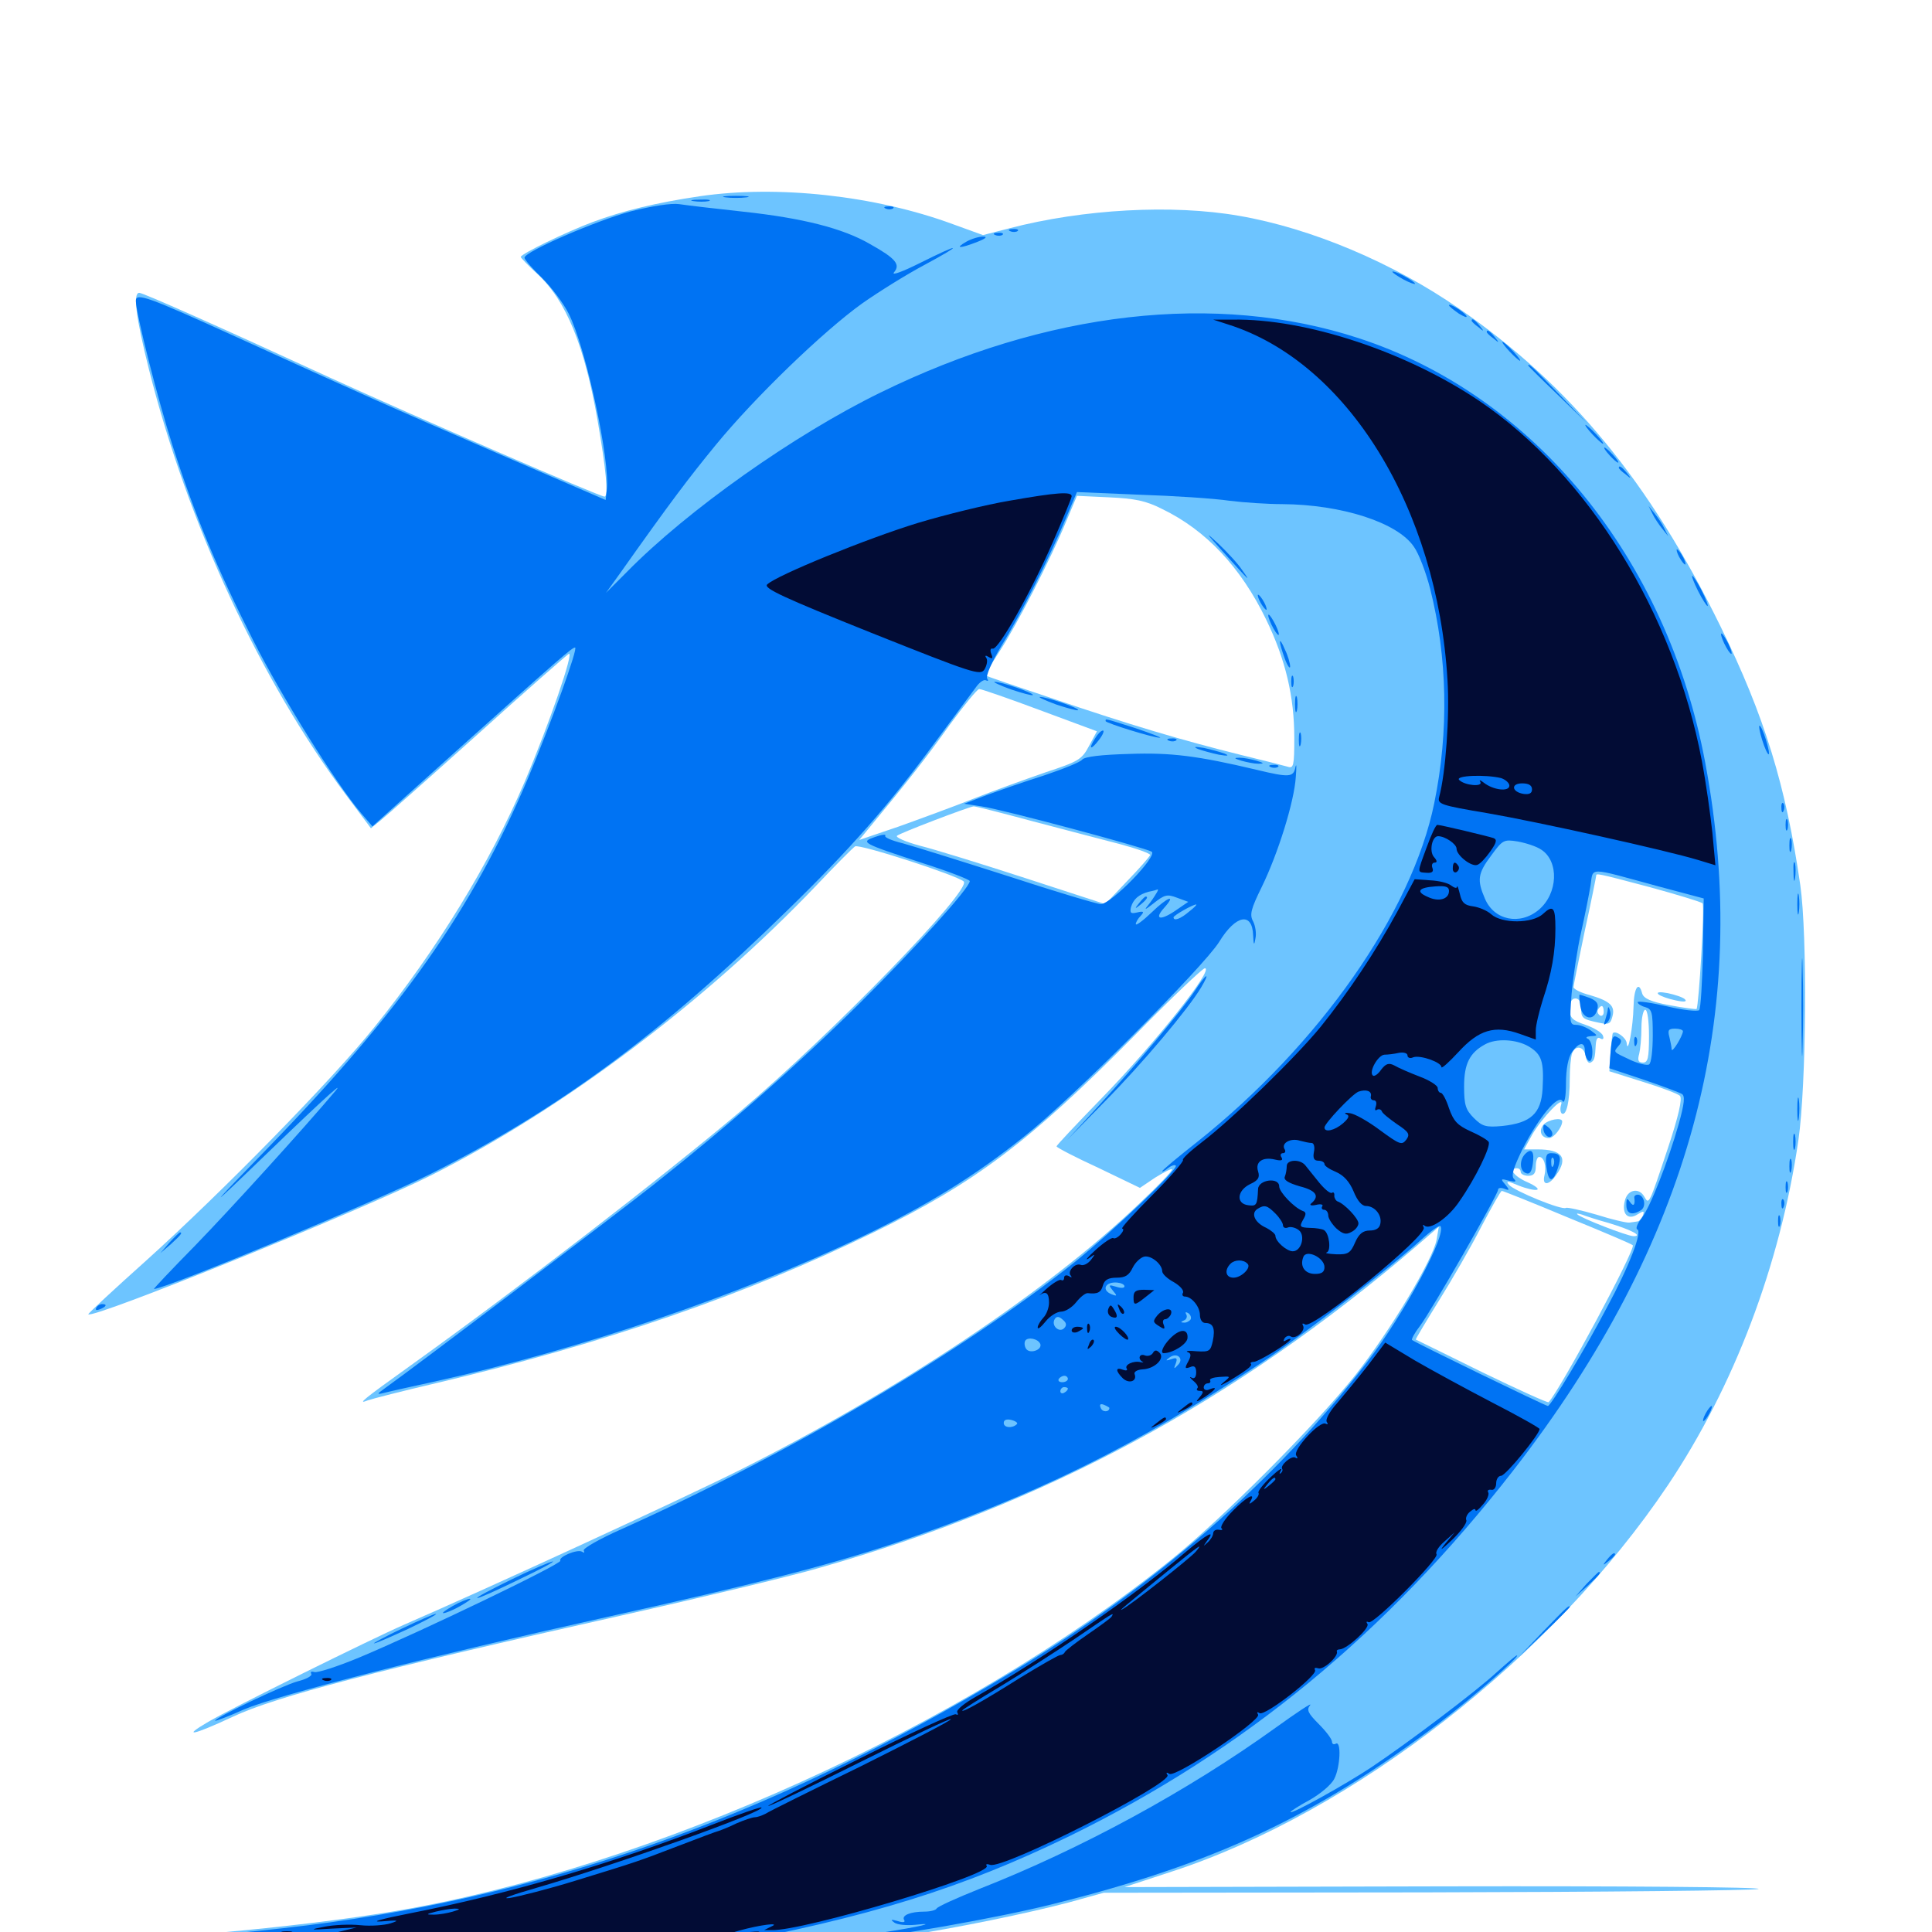 <svg xmlns="http://www.w3.org/2000/svg" viewBox="0 -1000 1000 1000">
	<path fill="#6dc4ff" d="M362.305 -898.438C339.648 -895.117 322.07 -890.82 306.445 -884.961C292.969 -879.883 269.531 -868.555 269.531 -866.992C269.531 -866.602 273.438 -862.5 278.125 -858.203C292.969 -844.531 302.539 -821.289 309.375 -782.031C313.672 -757.227 315.039 -742.969 312.891 -742.969C310.352 -742.969 214.453 -784.57 170.898 -804.492C112.305 -831.445 74.023 -848.438 72.07 -848.438C68.75 -848.438 70.312 -835.742 77.148 -808.594C97.266 -728.906 134.766 -647.852 179.297 -588.281L191.992 -571.289L197.266 -575.586C200.195 -577.93 222.656 -597.852 247.266 -619.922C271.875 -642.188 293.164 -660.742 294.336 -661.523C297.461 -663.477 284.18 -625 271.484 -595.117C253.711 -553.516 226.172 -508.398 193.945 -468.555C172.266 -441.406 115.039 -383.008 75.586 -347.461C58.789 -332.422 45.312 -319.922 45.703 -319.727C48.047 -317.188 187.891 -373.828 223.047 -391.602C291.016 -425.781 364.648 -481.055 422.461 -541.602C432.227 -551.953 441.406 -561.133 442.578 -561.914C444.922 -563.281 495.508 -546.875 498.828 -543.75C503.125 -539.453 431.055 -465.234 382.812 -424.414C342.969 -390.82 269.141 -333.789 211.914 -292.773C187.891 -275.586 184.57 -272.852 190.43 -275.195C192.578 -275.977 208.594 -280.078 226.172 -284.18C313.086 -304.688 385.742 -329.688 452.148 -362.109C504.883 -387.891 532.812 -408.984 587.695 -464.453C606.25 -483.398 622.461 -498.828 623.633 -498.828C628.711 -498.828 598.047 -460.156 569.922 -431.25C557.227 -418.164 546.875 -407.227 546.875 -406.641C546.875 -406.055 556.641 -400.977 568.555 -395.508L590.039 -385.156L597.852 -390.43C602.344 -393.164 606.25 -395.312 606.641 -394.727C607.227 -394.336 599.609 -386.328 589.844 -377.148C542.188 -331.641 464.648 -280.078 382.422 -238.867C352.344 -223.828 253.125 -178.125 208.984 -158.984C191.992 -151.562 120.117 -116.016 107.812 -108.789C93.75 -100.586 99.805 -101.758 120.312 -111.328C142.578 -121.875 195.312 -135.547 321.875 -163.867C362.891 -173.047 408.594 -183.984 423.438 -188.281C541.211 -221.68 638.672 -274.219 733.203 -355.078L744.727 -365.039L743.555 -358.203C741.406 -347.461 719.531 -311.133 701.562 -288.281C681.055 -262.5 632.617 -213.867 606.055 -192.578C498.633 -106.25 336.719 -33.008 204.102 -10.742C152.734 -2.148 73.438 4.883 25.391 5.078C10.547 5.078 2.148 5.859 3.906 6.836C8.008 9.18 207.227 13.281 254.883 12.109C276.367 11.523 318.555 10.547 348.633 9.961C406.445 8.789 434.961 6.836 467.383 2.148C494.531 -1.953 532.422 -9.766 553.711 -15.43L571.289 -20.312L738.281 -20.508C830.078 -20.703 907.422 -21.484 910.156 -22.266C912.891 -23.242 840.039 -23.828 748.633 -23.633L582.031 -23.242L607.031 -31.445C700.586 -62.109 803.516 -142.188 863.281 -231.25C897.461 -282.227 921.484 -345.312 930.859 -409.961C934.961 -438.281 935.547 -515.82 931.836 -541.797C924.414 -593.164 913.281 -629.492 890.625 -675.586C853.906 -750.586 812.695 -800.586 755.273 -840.234C720.898 -864.062 678.711 -881.836 641.406 -888.281C606.836 -894.336 560.742 -891.797 522.461 -881.836L508.789 -878.32L493.164 -883.984C452.93 -898.828 402.344 -904.297 362.305 -898.438ZM601.562 -736.523C624.219 -725.586 642.188 -706.445 655.273 -679.492C665.43 -658.594 669.922 -639.453 669.922 -617.969C669.922 -603.711 669.531 -602.148 666.602 -603.125C664.648 -603.711 653.906 -606.445 642.578 -609.18C611.133 -616.992 584.375 -625 545.898 -638.086C526.562 -644.531 510.547 -650 510.156 -650.391C509.766 -650.586 513.086 -656.25 517.383 -662.891C526.562 -676.953 543.75 -710.547 551.758 -729.883L557.422 -743.359L574.023 -742.578C587.305 -741.992 593.164 -740.82 601.562 -736.523ZM538.281 -632.422L567.773 -621.484L563.672 -613.867C559.961 -606.836 558.203 -605.859 541.016 -600.195C530.859 -596.68 514.062 -590.625 503.711 -586.523C493.359 -582.422 475.781 -575.977 464.844 -572.07L444.727 -565.234L449.414 -570.898C470.117 -595.898 479.883 -608.398 491.406 -624.609C498.828 -634.766 505.859 -643.359 506.836 -643.359C508.008 -643.359 522.07 -638.477 538.281 -632.422ZM534.18 -575C550.391 -570.703 570.703 -565.43 579.688 -563.086C588.477 -560.742 595.508 -558.203 595.312 -557.422C594.922 -556.445 589.648 -550.391 583.398 -543.945L572.07 -532.031L530.664 -545.508C507.812 -552.93 483.203 -560.547 475.977 -562.305C468.75 -564.258 463.477 -566.602 464.258 -567.383C465.625 -568.75 500.977 -582.227 503.906 -582.617C504.492 -582.812 518.164 -579.297 534.18 -575ZM853.906 -540.82C868.164 -536.914 880.469 -533.203 881.25 -532.422C882.422 -531.25 879.297 -479.102 878.125 -477.734C877.734 -477.539 871.484 -478.32 864.258 -479.688C854.492 -481.445 850.781 -483.203 850 -485.742C848.242 -492.578 845.703 -488.867 845.508 -478.906C845.312 -468.75 842.578 -453.711 841.992 -459.961C841.797 -462.891 836.328 -466.797 834.766 -465.234C834.57 -464.844 833.984 -460.352 833.594 -455.078L833.008 -445.508L850.391 -440.039C859.961 -437.109 868.555 -433.789 869.531 -432.812C870.898 -431.445 868.75 -422.07 863.281 -405.664C853.516 -376.367 853.516 -376.367 851.172 -380.469C848.438 -385.547 842.383 -384.375 841.016 -378.516C839.258 -371.68 842.578 -368.164 847.656 -371.484C850.781 -373.438 851.172 -373.242 850.391 -370.898C849.609 -369.336 848.438 -367.773 847.461 -367.773C846.484 -367.578 844.531 -367.383 843.359 -367.188C841.992 -366.992 834.375 -368.75 826.367 -371.289C818.359 -373.633 811.133 -375.195 810.547 -374.805C808.398 -373.438 783.789 -383.594 781.055 -386.719C779.297 -388.867 780.078 -388.867 786.133 -386.328C790.039 -384.766 794.336 -383.789 795.508 -384.18C796.875 -384.57 794.531 -386.328 790.625 -388.086C783.789 -391.016 780.469 -395.312 785.156 -395.312C786.328 -395.312 787.109 -394.531 787.109 -393.359C787.109 -392.383 788.867 -391.406 791.016 -391.406C793.945 -391.406 794.922 -392.773 794.922 -396.289C794.922 -399.023 795.703 -401.172 796.68 -401.172C799.219 -401.172 800.586 -396.289 799.414 -391.602C798.047 -386.133 801.758 -386.328 805.469 -391.797C811.914 -400.781 808.594 -405.078 795.703 -405.078H788.867L793.164 -412.891C798.047 -421.289 809.961 -433.789 808.008 -428.125C807.422 -426.172 807.617 -424.219 808.398 -423.633C810.742 -422.266 812.5 -429.688 812.5 -441.602C812.5 -447.07 813.086 -452.93 813.672 -454.688C815.43 -459.375 819.922 -458.398 820.703 -453.516C821.094 -450.977 822.266 -449.414 823.242 -450C825.195 -450.977 825.586 -451.953 825.977 -459.375C826.172 -462.305 826.953 -463.477 828.32 -462.5C829.688 -461.719 830.273 -462.305 829.688 -463.867C829.297 -465.43 825.195 -467.969 820.703 -469.531C813.672 -471.875 812.5 -473.242 812.5 -477.734C812.5 -481.25 813.477 -483.203 815.43 -483.203C817.188 -483.203 818.359 -481.445 818.359 -478.516C818.359 -473.047 818.945 -472.461 827.344 -470.703C832.617 -469.531 833.594 -469.922 834.57 -473.828C836.133 -479.297 833.398 -481.836 822.852 -484.961C818.164 -486.133 814.453 -488.086 814.453 -489.062C814.453 -490.039 817.188 -503.32 820.312 -518.359C823.633 -533.398 826.172 -546.289 826.172 -546.68C826.172 -548.047 825.977 -548.242 853.906 -540.82ZM830.078 -476.172C830.078 -474.609 829.102 -473.828 828.125 -474.414C826.953 -475.195 826.562 -476.562 827.148 -477.539C828.906 -480.273 830.078 -479.688 830.078 -476.172ZM853.516 -463.672C853.516 -452.344 852.93 -450 850.391 -450C848.047 -450 847.461 -451.172 848.438 -454.492C849.023 -456.836 849.609 -462.891 849.609 -468.164C849.609 -473.242 850.586 -477.344 851.562 -477.344C852.734 -477.344 853.516 -471.484 853.516 -463.672ZM811.328 -369.922C829.492 -362.5 844.727 -356.055 845.117 -355.469C846.875 -353.711 807.812 -281.055 801.562 -274.219C800.977 -273.828 785.547 -280.859 766.992 -289.844C748.438 -299.023 733.203 -306.445 732.812 -306.641C732.617 -306.836 737.891 -315.625 744.531 -326.367C751.367 -337.305 761.328 -354.492 766.602 -364.844C772.07 -375.195 776.758 -383.594 777.344 -383.594C777.93 -383.594 793.164 -377.539 811.328 -369.922ZM832.617 -366.992C844.336 -363.477 850.586 -360.156 845.508 -360.156C842.383 -360.156 818.164 -369.531 816.406 -371.484C815.82 -372.07 816.992 -371.875 818.945 -371.289C820.898 -370.508 826.953 -368.555 832.617 -366.992ZM858.398 -485.352C859.57 -484.375 863.477 -483.008 867.188 -482.227C871.68 -481.25 873.438 -481.445 872.07 -482.812C871.094 -483.789 866.992 -485.156 863.281 -485.938C859.18 -486.719 857.227 -486.523 858.398 -485.352ZM798.828 -417.773C796.289 -414.648 797.656 -410.938 801.758 -410.938C804.297 -410.938 808.594 -416.602 808.594 -419.531C808.594 -421.875 801.172 -420.508 798.828 -417.773ZM788.477 8.398C785.742 10.938 787.109 17.773 790.82 20.117C793.75 22.07 795.117 21.875 797.852 18.75C800.391 15.82 800.586 14.258 798.828 11.133C796.875 7.227 791.016 5.664 788.477 8.398ZM808.594 16.211C808.594 18.555 820.703 18.945 879.297 18.359C930.273 17.969 950 17.188 950.586 15.43C951.172 13.867 933.008 13.281 880.078 13.477C821.289 13.672 808.594 14.062 808.594 16.211ZM953.125 15.82C953.125 17.578 954.883 18.75 958.008 18.75C961.133 18.75 962.891 17.578 962.891 15.82C962.891 14.062 961.133 12.891 958.008 12.891C954.883 12.891 953.125 14.062 953.125 15.82ZM964.844 15.82C964.844 17.383 966.602 18.75 968.75 18.75C970.898 18.75 972.656 17.383 972.656 15.82C972.656 14.258 970.898 12.891 968.75 12.891C966.602 12.891 964.844 14.258 964.844 15.82ZM975.781 15.625C977.148 19.336 983.203 19.922 982.031 16.211C981.445 15.039 979.688 13.672 977.93 13.281C975.586 12.891 975 13.477 975.781 15.625ZM810.547 25.195C810.547 27.148 815.039 27.734 829.102 27.539C853.711 27.539 853.711 23.828 829.102 23.047C814.844 22.656 810.547 23.047 810.547 25.195ZM860.938 24.219C854.492 25.586 857.422 27.93 865.234 27.93C869.531 27.93 873.047 27.344 873.047 26.562C873.047 24.609 865.43 23.242 860.938 24.219ZM889.258 24.219C916.602 22.852 979.297 24.219 979.883 25.977C980.469 27.344 962.305 27.93 928.711 27.734C900.195 27.734 876.953 26.953 876.953 26.172C876.953 25.391 882.422 24.609 889.258 24.219ZM850.586 26.562C851.172 27.539 852.539 28.516 853.711 28.516C854.688 28.516 855.469 27.539 855.469 26.562C855.469 25.391 854.102 24.609 852.344 24.609C850.781 24.609 850 25.391 850.586 26.562Z"/>
	<path fill="#0073f3" d="M375.586 -897.852C372.461 -898.242 375 -898.633 380.859 -898.633C386.719 -898.633 389.258 -898.242 386.328 -897.852C383.203 -897.461 378.516 -897.461 375.586 -897.852ZM358.984 -895.898C356.445 -896.289 358.008 -896.68 362.305 -896.68C366.602 -896.875 368.555 -896.484 366.797 -895.898C364.844 -895.508 361.328 -895.508 358.984 -895.898ZM326.562 -890.625C308.398 -885.742 271.484 -869.727 271.484 -866.602C271.484 -865.625 275.586 -860.938 280.469 -856.25C285.352 -851.367 291.602 -843.164 294.336 -837.695C303.125 -820.508 316.016 -761.133 314.062 -746.289L313.477 -741.211L257.812 -765.234C199.219 -790.625 189.648 -794.922 119.727 -826.758C76.758 -846.289 70.312 -848.633 70.312 -844.336C70.312 -837.891 81.641 -793.359 89.258 -769.531C100.781 -733.398 112.305 -705.664 131.055 -668.555C145.508 -639.844 174.023 -594.141 186.914 -579.102L192.773 -572.266L237.305 -612.305C290.039 -659.57 296.094 -664.844 297.656 -664.844C299.414 -664.844 285.547 -626.562 273.242 -597.07C244.531 -529.297 207.812 -477.148 138.867 -406.055C110.547 -376.953 107.227 -373.242 126.172 -391.406C161.133 -425.195 179.492 -442.383 173.633 -435.352C156.641 -415.234 119.727 -374.609 100.977 -355.273C88.867 -342.969 79.297 -332.812 79.688 -332.812C86.523 -333.203 193.164 -377.539 222.852 -392.383C288.867 -425.586 342.383 -465.039 406.836 -528.125C439.648 -559.961 460.352 -583.594 484.18 -616.016C494.141 -629.492 503.711 -642.383 505.469 -644.727C507.227 -647.07 509.375 -648.438 510.352 -647.852C511.523 -647.266 511.719 -647.656 510.938 -648.828C510.156 -650.195 513.477 -657.617 518.164 -665.43C528.32 -681.836 543.75 -712.5 551.758 -731.836L557.422 -745.312L589.648 -743.945C607.422 -743.359 628.516 -741.992 636.328 -740.82C644.141 -739.844 656.445 -739.062 663.672 -739.062C694.531 -738.867 723.438 -729.492 731.836 -716.992C734.375 -713.477 738.086 -703.711 740.234 -695.312C749.219 -659.766 750 -621.484 742.383 -584.375C730.859 -527.734 682.812 -459.18 619.727 -408.984C609.766 -401.172 601.562 -394.336 601.562 -393.75C601.562 -393.359 602.93 -393.945 604.492 -395.312C606.25 -396.68 608.008 -397.266 608.594 -396.68C610.156 -395.117 575.781 -362.5 556.445 -346.875C498.438 -300.586 408.789 -247.656 321.875 -208.594C310.352 -203.516 301.562 -198.438 302.148 -197.461C302.734 -196.289 302.344 -196.094 301.172 -196.875C298.828 -198.242 288.867 -194.141 290.039 -192.188C291.016 -190.625 218.359 -155.664 185.742 -141.992C174.414 -137.305 164.062 -133.984 162.695 -134.57C161.133 -134.961 160.547 -134.766 161.133 -133.594C161.719 -132.617 158.594 -130.859 153.906 -129.688C146.094 -127.539 111.328 -110.938 111.328 -109.375C111.328 -108.984 118.164 -111.523 126.367 -115.234C143.75 -122.656 222.656 -142.773 313.477 -162.891C390.039 -179.883 427.539 -189.453 462.305 -200.977C534.375 -225.195 587.305 -251.172 653.32 -294.922C674.414 -308.984 719.336 -343.555 735.938 -358.594C740.625 -362.891 744.922 -365.82 745.508 -365.43C749.219 -361.523 726.758 -319.727 707.422 -294.727C660.352 -233.594 596.68 -178.125 522.852 -133.984C396.289 -58.008 278.516 -16.602 146.484 -1.953C113.867 1.758 68.359 5.078 48.828 5.078C40.82 5.078 33.008 5.859 31.445 6.836C24.023 11.523 344.531 11.914 370.117 7.227C450 -7.617 498.047 -22.656 553.516 -49.609C643.75 -93.75 717.773 -154.688 783.398 -239.062C874.805 -356.836 907.031 -475.195 882.617 -605.273C862.891 -711.133 794.141 -795.312 703.125 -825C629.492 -849.023 541.797 -839.062 455.469 -796.68C411.133 -775 355.859 -735.938 324.414 -703.906L313.672 -693.164L320.703 -702.93C347.656 -741.016 356.445 -752.539 370.508 -769.727C391.016 -794.727 426.367 -828.711 446.289 -842.969C454.883 -849.023 469.336 -858.008 478.516 -862.891C499.219 -874.023 497.656 -874.609 476.172 -863.867C467.188 -859.375 461.328 -857.227 462.695 -858.984C466.211 -863.086 463.672 -866.211 450.391 -873.633C436.328 -881.836 415.43 -887.109 384.766 -890.43C370.312 -891.992 355.273 -893.75 351.562 -894.336C347.461 -894.922 337.5 -893.359 326.562 -890.625ZM797.852 -560.156C807.031 -554.102 806.445 -537.5 796.484 -529.102C786.719 -520.898 773.242 -523.633 768.555 -534.961C764.453 -544.531 764.844 -547.852 771.875 -557.227C777.734 -565.234 778.32 -565.625 785.547 -564.453C789.844 -563.672 795.312 -561.914 797.852 -560.156ZM858.398 -541.211L881.836 -534.961L881.445 -506.641C881.055 -491.211 880.273 -477.93 879.492 -477.148C878.516 -476.367 871.094 -477.148 862.891 -479.102C854.492 -481.055 847.656 -482.031 847.656 -481.25C847.656 -480.469 849.414 -479.297 851.562 -478.711C855.078 -477.734 855.469 -475.977 855.469 -464.062C855.469 -456.445 854.688 -449.609 853.516 -449.023C852.539 -448.438 848.242 -449.414 844.336 -451.172C834.766 -455.664 834.961 -455.273 837.695 -458.594C839.453 -460.547 839.453 -461.719 837.891 -462.695C834.766 -464.648 834.375 -463.867 833.594 -454.883L833.008 -447.07L850.586 -441.211C860.352 -437.891 869.141 -434.57 870.508 -433.789C872.266 -432.812 871.875 -428.906 868.945 -418.359C863.477 -399.023 854.102 -375 849.609 -369.336C847.461 -366.602 846.484 -364.062 847.461 -363.672C850.195 -362.695 843.359 -344.727 831.836 -323.438C820.703 -302.148 802.734 -272.266 801.172 -272.266C800 -272.266 732.031 -305.273 730.859 -306.445C730.469 -306.836 732.227 -310.156 734.961 -313.672C741.016 -321.68 775.391 -381.641 775.391 -384.18C775.391 -385.156 776.758 -385.352 778.516 -384.766C781.445 -383.594 781.445 -383.984 779.102 -386.914C776.562 -389.844 776.758 -390.039 781.055 -388.867C784.375 -388.086 785.156 -388.281 783.594 -389.844C782.031 -391.406 783.398 -395.703 788.086 -405.273C796.484 -421.68 806.445 -433.789 808.789 -430.078C809.766 -428.516 810.547 -432.227 810.547 -439.258C810.547 -446.68 811.719 -452.734 813.672 -455.469C817.383 -460.742 820.312 -460.938 820.312 -456.055C820.312 -453.906 821.289 -451.562 822.266 -450.977C823.438 -450.195 824.219 -452.148 824.219 -455.664C824.219 -458.789 823.047 -461.914 821.875 -462.305C820.508 -462.891 821.094 -463.477 823.242 -463.672C827.148 -463.867 827.148 -463.867 823.438 -466.602C821.289 -468.164 817.969 -469.531 815.82 -469.531C812.5 -469.531 812.305 -470.703 813.477 -485.742C814.258 -494.531 816.406 -508.789 818.359 -517.383C820.312 -525.977 822.461 -536.914 823.242 -541.602C824.805 -551.367 821.094 -551.367 858.398 -541.211ZM871.094 -466.211C870.898 -463.672 865.43 -454.688 865.234 -456.836C865.234 -458.008 864.648 -460.742 864.062 -463.281C863.086 -466.797 863.672 -467.578 866.992 -467.578C869.141 -467.578 871.094 -466.992 871.094 -466.211ZM791.211 -458.398C798.047 -454.297 799.219 -450.586 798.438 -436.328C797.656 -423.633 792.383 -418.75 777.539 -417.188C769.141 -416.406 767.188 -416.992 762.891 -421.289C758.594 -425.586 757.812 -428.125 757.812 -437.695C757.812 -449.414 760.742 -455.078 768.555 -459.375C774.414 -462.695 784.766 -462.109 791.211 -458.398ZM582.031 -334.18C582.031 -333.203 580.078 -333.203 577.734 -333.984C573.828 -335.156 573.633 -334.961 575.977 -332.031C578.32 -329.297 578.32 -328.906 575.391 -330.078C569.922 -332.227 572.07 -336.719 578.32 -336.133C580.273 -335.938 582.031 -335.156 582.031 -334.18ZM568.359 -322.852C568.359 -323.828 566.992 -325 565.43 -325.781C563.867 -326.367 562.5 -325.977 562.5 -325.195C562.5 -324.219 563.867 -323.047 565.43 -322.266C566.992 -321.68 568.359 -322.07 568.359 -322.852ZM615.234 -324.219C615.234 -325.781 611.523 -325 610.352 -323.047C609.766 -321.875 610.547 -321.68 612.109 -322.266C613.867 -322.852 615.234 -323.828 615.234 -324.219ZM616.211 -316.992C615.43 -316.016 613.867 -315.234 612.695 -315.43C610.938 -315.43 611.133 -315.82 612.891 -316.602C614.062 -316.992 614.648 -318.555 614.062 -319.531C613.281 -320.898 613.672 -321.094 615.039 -320.312C616.211 -319.531 616.797 -317.969 616.211 -316.992ZM550.781 -312.5C548.242 -309.961 543.945 -313.867 545.898 -317.188C546.875 -318.75 548.047 -318.75 550 -316.992C551.953 -315.43 552.344 -314.062 550.781 -312.5ZM538.477 -304.297C539.453 -301.172 532.812 -299.023 531.055 -301.953C530.273 -303.125 530.078 -305.078 530.664 -306.055C532.031 -308.203 537.5 -307.031 538.477 -304.297ZM609.57 -293.359C607.617 -291.211 607.422 -291.406 608.594 -294.336C609.57 -297.07 608.984 -297.461 606.25 -296.484C603.125 -295.508 603.125 -295.703 605.469 -297.461C609.375 -300.195 613.086 -296.68 609.57 -293.359ZM598.633 -286.328C599.219 -286.914 598.242 -288.086 596.289 -288.672C593.555 -289.844 593.359 -289.648 595.117 -287.695C596.484 -286.328 598.047 -285.742 598.633 -286.328ZM552.734 -286.328C552.734 -285.352 551.367 -284.57 549.805 -284.57C548.242 -284.57 547.461 -285.352 548.047 -286.328C548.633 -287.109 549.805 -287.891 550.977 -287.891C551.953 -287.891 552.734 -287.109 552.734 -286.328ZM552.734 -281.25C552.734 -280.664 551.953 -279.688 550.781 -279.102C549.805 -278.516 548.828 -278.906 548.828 -279.883C548.828 -281.055 549.805 -282.031 550.781 -282.031C551.953 -282.031 552.734 -281.641 552.734 -281.25ZM574.219 -271.289C574.219 -268.945 570.508 -268.945 569.727 -271.289C568.945 -273.047 569.531 -273.633 571.484 -272.852C572.852 -272.266 574.219 -271.484 574.219 -271.289ZM526.367 -262.891C524.023 -260.547 519.531 -260.938 519.531 -263.477C519.531 -265.039 520.898 -265.625 523.438 -265.039C525.781 -264.453 526.953 -263.477 526.367 -262.891ZM817.969 -479.297C818.945 -472.461 825.195 -471.094 826.758 -477.539C827.539 -480.469 826.562 -481.836 823.047 -483.398C820.312 -484.375 817.969 -485.156 817.578 -485.156C817.383 -485.156 817.383 -482.617 817.969 -479.297ZM832.227 -477.93C832.227 -476.758 831.445 -474.023 830.859 -472.07C829.883 -469.336 830.078 -469.141 831.836 -470.703C833.203 -472.07 833.984 -474.609 833.398 -476.562C832.812 -478.711 832.422 -479.297 832.227 -477.93ZM845.898 -460.547C845.898 -458.398 846.484 -457.812 847.07 -459.375C847.656 -460.742 847.461 -462.5 846.875 -463.086C846.289 -463.867 845.703 -462.695 845.898 -460.547ZM798.828 -416.016C798.828 -412.695 801.953 -410.156 803.32 -412.305C803.906 -413.281 803.125 -415.039 801.562 -416.406C799.219 -418.359 798.828 -418.359 798.828 -416.016ZM789.453 -402.734C786.328 -399.609 786.523 -393.945 789.844 -392.773C791.797 -391.992 792.773 -393.555 793.359 -397.461C794.336 -403.906 792.773 -406.055 789.453 -402.734ZM800.391 -396.289C801.367 -387.891 803.711 -387.5 806.25 -395.117C808.398 -401.367 807.617 -403.125 802.734 -403.125C800.391 -403.125 799.805 -401.562 800.391 -396.289ZM804.102 -396.875C803.516 -395.312 802.93 -395.898 802.93 -398.047C802.734 -400.195 803.32 -401.367 803.906 -400.586C804.492 -400 804.688 -398.242 804.102 -396.875ZM845.898 -380.273C846.484 -376.367 845.508 -375.195 843.75 -377.734C842.188 -380.078 841.797 -379.883 841.797 -376.367C841.797 -371.68 844.727 -370.703 849.414 -373.633C852.344 -375.586 850.977 -381.641 847.656 -381.641C846.68 -381.641 845.898 -381.055 845.898 -380.273ZM458.594 -891.992C457.031 -892.578 457.617 -893.164 459.766 -893.164C461.914 -893.359 463.086 -892.773 462.305 -892.188C461.719 -891.602 459.961 -891.406 458.594 -891.992ZM523.047 -880.273C521.484 -880.859 522.07 -881.445 524.219 -881.445C526.367 -881.641 527.539 -881.055 526.758 -880.469C526.172 -879.883 524.414 -879.688 523.047 -880.273ZM515.234 -878.32C513.672 -878.906 514.258 -879.492 516.406 -879.492C518.555 -879.688 519.727 -879.102 518.945 -878.516C518.359 -877.93 516.602 -877.734 515.234 -878.32ZM500 -874.805C493.945 -871.289 496.875 -871.289 505.859 -874.805C510.352 -876.562 511.328 -877.539 508.789 -877.539C506.641 -877.539 502.734 -876.367 500 -874.805ZM720.703 -859.375C720.703 -858.789 723.438 -857.031 726.562 -855.273C729.883 -853.516 732.422 -852.734 732.422 -853.125C732.422 -853.711 729.883 -855.469 726.562 -857.227C723.438 -858.984 720.703 -859.766 720.703 -859.375ZM750 -841.992C750 -841.406 752.344 -839.648 755.078 -837.695C758.008 -835.938 759.57 -835.352 758.984 -836.523C757.617 -838.672 750 -843.359 750 -841.992ZM761.719 -833.984C761.719 -833.594 763.281 -832.031 765.234 -830.664C768.164 -828.125 768.359 -828.32 765.82 -831.445C763.281 -834.57 761.719 -835.547 761.719 -833.984ZM769.531 -828.125C769.531 -827.734 771.094 -826.172 773.047 -824.805C775.977 -822.266 776.172 -822.461 773.633 -825.586C771.094 -828.711 769.531 -829.688 769.531 -828.125ZM781.25 -818.164C783.789 -815.43 786.328 -813.281 786.719 -813.281C787.305 -813.281 785.742 -815.43 783.203 -818.164C780.664 -820.898 778.125 -823.047 777.734 -823.047C777.148 -823.047 778.711 -820.898 781.25 -818.164ZM791.016 -810.742C791.016 -810.547 797.852 -803.711 806.25 -795.703L821.289 -781.055L806.641 -796.289C793.164 -810.156 791.016 -812.305 791.016 -810.742ZM824.219 -775.195C826.758 -772.461 829.297 -770.312 829.688 -770.312C830.273 -770.312 828.711 -772.461 826.172 -775.195C823.633 -777.93 821.094 -780.078 820.703 -780.078C820.117 -780.078 821.68 -777.93 824.219 -775.195ZM833.008 -764.453C834.961 -762.305 836.914 -760.547 837.5 -760.547C838.086 -760.547 836.914 -762.305 834.961 -764.453C833.008 -766.602 831.055 -768.359 830.469 -768.359C829.883 -768.359 831.055 -766.602 833.008 -764.453ZM837.891 -757.812C837.891 -757.422 839.453 -755.859 841.406 -754.492C844.336 -751.953 844.531 -752.148 841.992 -755.273C839.453 -758.398 837.891 -759.375 837.891 -757.812ZM855.273 -734.18C856.25 -732.031 858.594 -728.516 860.352 -726.367L863.477 -722.461L861.523 -726.367C860.547 -728.516 858.203 -732.031 856.445 -734.18L853.32 -738.086ZM632.812 -714.648C646.875 -699.023 647.852 -698.047 642.969 -704.883C640.82 -708.203 635.156 -714.258 630.664 -718.555C623.438 -725.195 623.828 -724.609 632.812 -714.648ZM869.141 -711.719C870.312 -709.57 871.68 -707.812 872.266 -707.812C872.656 -707.812 872.266 -709.57 871.094 -711.719C869.922 -713.867 868.555 -715.625 867.969 -715.625C867.578 -715.625 867.969 -713.867 869.141 -711.719ZM878.906 -694.141C881.055 -689.844 883.398 -686.328 883.789 -686.328C884.375 -686.328 883.008 -689.844 880.859 -694.141C878.711 -698.438 876.367 -701.953 875.977 -701.953C875.391 -701.953 876.758 -698.438 878.906 -694.141ZM652.344 -688.281C653.516 -686.133 654.883 -684.375 655.469 -684.375C655.859 -684.375 655.469 -686.133 654.297 -688.281C653.125 -690.43 651.758 -692.188 651.172 -692.188C650.781 -692.188 651.172 -690.43 652.344 -688.281ZM656.445 -681.445C656.445 -680.469 657.617 -677.344 659.18 -674.609C660.742 -671.875 661.914 -670.703 661.914 -671.68C661.914 -672.852 660.742 -675.781 659.18 -678.516C657.617 -681.25 656.445 -682.617 656.445 -681.445ZM890.82 -671.68C890.82 -670.703 891.992 -667.578 893.555 -664.844C895.117 -662.109 896.289 -660.938 896.289 -661.914C896.289 -663.086 895.117 -666.016 893.555 -668.75C891.992 -671.484 890.82 -672.852 890.82 -671.68ZM662.5 -667.773C662.5 -666.797 663.672 -662.695 665.039 -658.984C666.406 -655.273 667.773 -653.516 667.773 -655.078C667.773 -656.641 666.602 -660.742 665.039 -663.867C663.672 -667.188 662.5 -668.945 662.5 -667.773ZM668.359 -647.266C668.359 -644.531 668.75 -643.555 669.336 -644.922C669.727 -646.094 669.727 -648.438 669.336 -649.805C668.75 -650.977 668.359 -650 668.359 -647.266ZM523.242 -643.164C529.102 -641.211 534.18 -639.844 534.57 -640.234C535.547 -641.211 517.773 -647.266 514.844 -647.07C513.672 -647.07 517.383 -645.312 523.242 -643.164ZM670.312 -635.547C670.312 -631.836 670.703 -630.273 671.289 -632.227C671.68 -633.984 671.68 -637.109 671.289 -639.062C670.703 -640.82 670.312 -639.258 670.312 -635.547ZM546.68 -635.352C552.539 -633.398 557.617 -632.031 558.008 -632.422C558.984 -633.398 541.211 -639.453 538.281 -639.258C537.109 -639.258 540.82 -637.5 546.68 -635.352ZM572.266 -626.758C572.266 -625.781 597.266 -617.969 600.391 -618.164C601.562 -618.164 595.898 -620.312 587.891 -623.047C571.289 -628.32 572.266 -628.125 572.266 -626.758ZM910.547 -623.828C910.547 -622.266 911.719 -617.773 913.086 -614.062C914.453 -610.352 915.625 -608.594 915.625 -610.156C915.625 -611.719 914.453 -616.211 913.086 -619.922C911.719 -623.633 910.547 -625.391 910.547 -623.828ZM566.797 -617.773C563.086 -611.914 564.648 -611.523 568.945 -617.188C570.898 -619.727 571.68 -621.875 570.898 -621.875C569.922 -621.875 568.164 -620.117 566.797 -617.773ZM672.266 -616.992C672.266 -613.867 672.656 -612.695 673.242 -614.648C673.633 -616.406 673.633 -619.141 673.242 -620.508C672.656 -621.68 672.266 -620.312 672.266 -616.992ZM605.078 -616.602C603.516 -617.188 604.102 -617.773 606.25 -617.773C608.398 -617.969 609.57 -617.383 608.789 -616.797C608.203 -616.211 606.445 -616.016 605.078 -616.602ZM620.117 -612.305C622.266 -611.523 627.148 -610.156 630.859 -609.375C635.547 -608.594 636.523 -608.789 633.789 -609.961C631.641 -610.742 626.758 -612.109 623.047 -612.891C618.359 -613.672 617.383 -613.477 620.117 -612.305ZM560.156 -606.836C559.18 -605.469 550.195 -601.953 540.43 -598.633C530.469 -595.508 517.188 -590.82 510.742 -588.477L499.023 -583.984L508.008 -582.617C518.945 -581.055 592.383 -561.328 596.094 -559.18C599.414 -557.031 575.195 -532.031 569.727 -532.031C567.969 -532.031 546.289 -538.477 521.875 -546.484C497.461 -554.297 473.047 -561.914 467.383 -563.477C461.719 -564.844 457.617 -566.602 458.203 -567.383C458.789 -568.359 456.25 -567.969 452.93 -566.797C445.117 -564.062 445.898 -563.672 477.344 -553.32C490.82 -549.023 501.953 -544.727 501.953 -543.945C501.953 -540.43 473.828 -509.375 444.922 -480.664C411.914 -448.047 377.93 -418.164 338.477 -386.914C318.75 -371.289 216.211 -293.555 199.219 -281.445C195.117 -278.516 194.922 -278.125 198.242 -278.906C200.391 -279.492 212.5 -282.227 225.195 -284.961C301.172 -301.758 382.422 -329.492 446.289 -359.961C480.078 -376.172 504.688 -391.406 530.078 -411.719C554.492 -430.859 623.047 -499.609 631.055 -512.5C639.648 -526.562 648.242 -528.125 648.633 -515.82C648.828 -510.742 649.219 -510.352 649.805 -514.258C650.391 -516.797 649.805 -520.703 648.633 -523.047C646.68 -526.562 647.461 -529.492 653.125 -541.016C661.523 -558.203 669.922 -585.156 670.703 -597.852C671.094 -602.93 671.094 -605.273 670.508 -602.93C669.531 -597.656 667.383 -597.461 650.391 -601.562C619.922 -608.789 606.055 -610.547 584.375 -609.766C570.312 -609.375 561.523 -608.398 560.156 -606.836ZM598.438 -537.5C597.656 -536.133 595.703 -533.203 593.945 -531.055C591.992 -528.711 593.164 -529.297 597.07 -532.422C602.734 -536.914 604.102 -537.305 609.18 -535.352L615.039 -533.203L608.203 -528.516C600.391 -523.242 597.266 -524.219 602.539 -530.078C609.18 -537.5 604.297 -535.742 596.094 -527.734C591.602 -523.438 587.891 -520.703 587.891 -521.68C587.891 -522.656 589.062 -524.609 590.43 -525.977C592.383 -528.125 591.992 -528.516 588.672 -527.734C585.352 -526.953 584.766 -527.344 585.352 -530.273C586.523 -534.57 589.453 -537.109 594.727 -538.477C596.875 -538.867 598.828 -539.453 599.219 -539.648C599.609 -539.648 599.219 -538.672 598.438 -537.5ZM615.43 -528.125C611.133 -524.414 607.422 -523.047 607.422 -525.195C607.422 -526.172 617.383 -531.836 619.141 -531.836C619.727 -531.836 617.969 -530.078 615.43 -528.125ZM589.648 -532.617C587.109 -529.492 587.305 -529.297 590.43 -531.836C593.555 -534.375 594.531 -535.938 592.969 -535.938C592.578 -535.938 591.016 -534.375 589.648 -532.617ZM642.578 -606.25C645.312 -605.469 649.219 -604.688 651.367 -604.688C654.492 -604.688 654.297 -605.078 650.391 -606.25C647.656 -607.031 643.75 -607.812 641.602 -607.812C638.477 -607.812 638.672 -607.422 642.578 -606.25ZM657.812 -602.93C656.25 -603.516 656.836 -604.102 658.984 -604.102C661.133 -604.297 662.305 -603.711 661.523 -603.125C660.938 -602.539 659.18 -602.344 657.812 -602.93ZM922.07 -581.641C922.07 -579.492 922.656 -578.906 923.242 -580.469C923.828 -581.836 923.633 -583.594 923.047 -584.18C922.461 -584.961 921.875 -583.789 922.07 -581.641ZM924.219 -573.047C924.219 -570.312 924.609 -569.336 925.195 -570.703C925.586 -571.875 925.586 -574.219 925.195 -575.586C924.609 -576.758 924.219 -575.781 924.219 -573.047ZM926.172 -562.305C926.172 -559.18 926.562 -558.008 927.148 -559.961C927.539 -561.719 927.539 -564.453 927.148 -565.82C926.562 -566.992 926.172 -565.625 926.172 -562.305ZM928.32 -548.633C928.32 -544.336 928.711 -542.773 929.102 -545.312C929.492 -547.656 929.492 -551.172 929.102 -553.125C928.516 -554.883 928.125 -552.93 928.32 -548.633ZM930.273 -532.031C930.273 -527.148 930.664 -525.195 931.055 -527.734C931.445 -530.078 931.445 -533.984 931.055 -536.523C930.664 -538.867 930.273 -536.914 930.273 -532.031ZM932.422 -478.32C932.422 -455.859 932.812 -446.875 933.008 -458.398C933.398 -469.922 933.398 -488.477 933.008 -499.414C932.812 -510.352 932.422 -500.977 932.422 -478.32ZM618.555 -487.305C611.719 -476.953 588.086 -448.828 568.555 -427.539L552.344 -409.961L571.68 -429.688C591.211 -449.414 615.039 -477.734 621.68 -488.867C626.758 -497.461 624.414 -496.289 618.555 -487.305ZM930.273 -425.586C930.273 -420.312 930.664 -418.164 931.055 -421.289C931.445 -424.219 931.445 -428.516 931.055 -431.055C930.664 -433.398 930.273 -431.055 930.273 -425.586ZM928.125 -408.984C928.125 -405.273 928.516 -403.711 929.102 -405.664C929.492 -407.422 929.492 -410.547 929.102 -412.5C928.516 -414.258 928.125 -412.695 928.125 -408.984ZM926.172 -396.289C926.172 -393.164 926.562 -391.992 927.148 -393.945C927.539 -395.703 927.539 -398.438 927.148 -399.805C926.562 -400.977 926.172 -399.609 926.172 -396.289ZM924.219 -385.547C924.219 -382.812 924.609 -381.836 925.195 -383.203C925.586 -384.375 925.586 -386.719 925.195 -388.086C924.609 -389.258 924.219 -388.281 924.219 -385.547ZM922.07 -376.562C922.07 -374.414 922.656 -373.828 923.242 -375.391C923.828 -376.758 923.633 -378.516 923.047 -379.102C922.461 -379.883 921.875 -378.711 922.07 -376.562ZM920.312 -367.969C920.312 -365.234 920.703 -364.258 921.289 -365.625C921.68 -366.797 921.68 -369.141 921.289 -370.508C920.703 -371.68 920.312 -370.703 920.312 -367.969ZM87.695 -356.836L83.008 -351.367L88.477 -356.055C93.359 -360.547 94.727 -362.109 93.164 -362.109C92.773 -362.109 90.43 -359.766 87.695 -356.836ZM49.805 -323.047C49.219 -321.875 50 -321.68 51.562 -322.266C55.078 -323.633 55.664 -325 52.93 -325C51.758 -325 50.391 -324.219 49.805 -323.047ZM882.812 -268.359C881.641 -266.211 881.25 -264.453 881.641 -264.453C882.227 -264.453 883.594 -266.211 884.766 -268.359C885.938 -270.508 886.328 -272.266 885.938 -272.266C885.352 -272.266 883.984 -270.508 882.812 -268.359ZM831.836 -192.773C829.297 -189.648 829.492 -189.453 832.617 -191.992C834.375 -193.359 835.938 -194.922 835.938 -195.312C835.938 -196.875 834.375 -195.898 831.836 -192.773ZM264.648 -182.422C253.906 -177.148 246.094 -173.047 247.07 -172.852C248.242 -172.852 257.812 -177.148 268.555 -182.422C279.297 -187.5 287.305 -191.797 286.133 -191.797C285.156 -191.797 275.391 -187.695 264.648 -182.422ZM821.094 -180.078L815.43 -173.633L821.875 -179.297C827.734 -184.766 829.102 -186.328 827.539 -186.328C827.148 -186.328 824.414 -183.398 821.094 -180.078ZM234.375 -168.75C230.664 -166.602 228.516 -165.039 229.492 -165.039C230.664 -165.039 234.57 -166.602 238.281 -168.75C241.992 -170.898 244.336 -172.461 243.164 -172.461C242.188 -172.461 238.086 -170.898 234.375 -168.75ZM798.828 -155.664L786.133 -142.383L799.414 -155.078C806.641 -161.914 812.5 -167.969 812.5 -168.164C812.5 -169.727 810.547 -167.773 798.828 -155.664ZM208.008 -157.031C199.414 -152.93 192.969 -149.414 193.555 -149.414C194.336 -149.219 202.148 -152.734 211.133 -156.836C220.117 -161.133 226.758 -164.648 225.586 -164.648C224.609 -164.648 216.602 -161.133 208.008 -157.031ZM774.414 -134.18C764.062 -124.609 729.492 -98.438 709.961 -85.352C696.484 -76.367 667.969 -60.547 667.969 -62.109C667.969 -62.5 672.461 -65.43 677.93 -68.359C683.398 -71.484 689.062 -76.172 690.625 -79.297C693.75 -85.352 694.336 -99.219 691.406 -97.461C690.43 -96.875 689.453 -97.266 689.453 -98.438C689.453 -99.805 686.328 -103.906 682.617 -107.617C676.953 -113.281 676.172 -115.039 678.125 -117.383C679.492 -119.141 671.289 -113.672 660.156 -105.664C614.844 -73.047 559.57 -42.969 506.836 -22.266C495.117 -17.578 485.156 -13.086 484.766 -12.109C484.375 -11.328 481.641 -10.547 478.516 -10.547C471.094 -10.547 466.602 -8.594 467.969 -6.25C468.75 -5.078 467.578 -4.688 464.648 -5.664C461.133 -6.641 460.742 -6.445 462.891 -4.883C464.453 -3.711 469.336 -3.32 473.633 -3.711C486.328 -5.078 475 -2.539 457.031 0.195C447.852 1.562 443.164 2.734 446.68 2.93C456.055 3.32 517.383 -7.422 544.922 -14.453C628.125 -35.156 680.859 -59.766 744.727 -108.008C761.523 -120.703 787.305 -143.164 785.156 -143.164C784.57 -143.164 779.883 -139.062 774.414 -134.18ZM520.898 -11.328C521.68 -11.914 520.508 -12.5 518.359 -12.305C516.211 -12.305 515.625 -11.719 517.188 -11.133C518.555 -10.547 520.312 -10.742 520.898 -11.328ZM511.133 -9.375C511.914 -9.961 510.742 -10.547 508.594 -10.352C506.445 -10.352 505.859 -9.766 507.422 -9.18C508.789 -8.594 510.547 -8.789 511.133 -9.375ZM475.977 -7.422C476.758 -8.008 475.586 -8.594 473.438 -8.398C471.289 -8.398 470.703 -7.812 472.266 -7.227C473.633 -6.641 475.391 -6.836 475.977 -7.422ZM488.867 -5.273C490.039 -5.859 489.062 -6.25 486.328 -6.25C483.594 -6.25 482.617 -5.859 483.984 -5.273C485.156 -4.883 487.5 -4.883 488.867 -5.273ZM432.227 4.492C430.273 3.906 431.445 3.516 434.57 3.516C437.891 3.516 439.258 3.906 438.086 4.492C436.719 4.883 433.984 4.883 432.227 4.492ZM408.789 6.445C405.664 6.055 407.812 5.664 413.086 5.664C418.555 5.664 420.898 6.055 418.555 6.445C416.016 6.836 411.719 6.836 408.789 6.445Z"/>
	<path fill="#020c35" d="M635.742 -832.031C697.461 -812.5 743.945 -736.914 749.219 -648.047C750.391 -629.102 748.242 -599.805 744.922 -587.5C743.945 -583.789 745.508 -583.203 769.922 -579.102C795.898 -574.609 862.109 -559.961 878.906 -554.883L887.891 -552.148L886.328 -568.945C885.352 -578.125 883.008 -594.922 880.859 -606.25C866.406 -682.617 822.266 -754.102 765.82 -792.383C727.93 -817.969 675.977 -835.156 638.086 -834.57H627.93ZM663.672 -829.492C665.43 -830.078 663.477 -830.469 659.18 -830.273C654.883 -830.273 653.32 -829.883 655.859 -829.492C658.203 -829.102 661.719 -829.102 663.672 -829.492ZM676.367 -827.539C677.539 -828.125 676.172 -828.516 672.852 -828.516C669.727 -828.516 668.555 -828.125 670.508 -827.539C672.266 -827.148 675 -827.148 676.367 -827.539ZM686.914 -825.781C687.695 -826.367 686.523 -826.953 684.375 -826.758C682.227 -826.758 681.641 -826.172 683.203 -825.586C684.57 -825 686.328 -825.195 686.914 -825.781ZM776.953 -597.266C779.297 -596.484 781.25 -594.727 781.25 -593.359C781.25 -590.039 772.852 -591.016 767.969 -594.922C766.211 -596.289 765.43 -596.484 766.211 -595.312C767.773 -592.578 758.203 -593.359 755.273 -596.289C752.93 -598.633 768.945 -599.219 776.953 -597.266ZM792.969 -591.406C792.969 -589.453 791.602 -588.672 788.672 -589.062C782.422 -590.039 781.836 -594.531 787.891 -594.531C791.211 -594.531 792.969 -593.555 792.969 -591.406ZM522.461 -740.82C510.742 -738.867 489.258 -733.594 475 -729.297C448.828 -721.289 401.758 -702.148 397.07 -697.461C395.117 -695.508 405.664 -690.625 450.977 -672.461C503.906 -651.367 507.422 -650.195 509.57 -653.516C510.742 -655.469 511.328 -658.203 510.547 -659.375C509.57 -660.742 510.156 -660.938 511.719 -659.961C513.672 -658.789 514.062 -659.18 513.086 -661.523C512.305 -663.477 512.695 -664.648 513.867 -664.258C516.797 -663.672 533.398 -692.969 544.922 -719.336C550.195 -731.445 554.688 -742.188 554.688 -743.164C554.688 -745.703 546.875 -745.117 522.461 -740.82ZM738.477 -561.523C733.398 -547.656 733.398 -548.633 738.477 -548.242C741.211 -548.047 742.188 -548.828 741.406 -550.781C740.82 -552.344 741.406 -553.516 742.578 -553.516C743.945 -553.516 743.945 -554.492 742.188 -556.445C739.648 -559.375 741.211 -567.188 744.336 -567.188C748.047 -567.188 753.906 -563.086 753.906 -560.742C753.906 -557.227 761.719 -551.172 764.648 -552.344C766.016 -552.734 768.945 -555.859 771.289 -559.18C774.609 -563.867 775 -565.43 773.047 -566.211C770.117 -567.188 745.703 -573.047 743.945 -573.047C743.164 -573.047 740.82 -567.969 738.477 -561.523ZM751.953 -550.391C751.953 -548.828 752.93 -548.047 753.906 -548.633C755.078 -549.414 755.469 -550.781 754.883 -551.758C753.125 -554.492 751.953 -553.906 751.953 -550.391ZM723.242 -528.125C712.109 -507.617 698.047 -486.523 683.594 -468.555C670.508 -452.539 637.5 -420.508 622.07 -408.789C616.211 -404.297 611.719 -400.195 612.305 -399.609C612.891 -399.023 605.664 -390.625 596.289 -381.25C586.914 -371.875 579.883 -364.062 580.859 -364.062C581.836 -364.062 581.445 -362.695 580.078 -361.133C578.711 -359.57 576.953 -358.594 576.172 -359.18C575.391 -359.57 571.289 -356.836 567.188 -353.125C562.891 -349.219 561.328 -347.266 563.477 -348.633C566.992 -351.172 567.188 -351.172 564.648 -347.852C563.086 -345.898 560.742 -344.727 559.375 -345.312C556.445 -346.484 552.148 -341.797 554.297 -339.648C555.078 -338.672 554.492 -338.672 553.32 -339.453C551.953 -340.234 550.781 -339.844 550.781 -338.672C550.781 -337.5 550.195 -336.914 549.219 -337.5C548.438 -337.891 545.117 -335.938 541.992 -333.203C538.672 -330.273 536.914 -328.516 537.891 -329.492C541.406 -332.031 542.969 -330.859 542.969 -325.781C542.969 -323.047 541.602 -319.531 540.039 -317.969C538.477 -316.211 537.109 -314.062 537.109 -312.891C537.109 -311.719 538.867 -313.086 541.211 -316.016C543.359 -318.75 547.07 -321.094 549.219 -321.094C551.367 -321.094 554.883 -323.242 557.031 -325.977C559.18 -328.711 561.914 -330.859 563.086 -330.664C568.164 -330.078 569.922 -331.055 570.898 -334.766C571.68 -337.5 573.633 -338.672 577.93 -338.672C582.422 -338.672 584.375 -339.844 586.328 -343.945C587.695 -346.68 590.43 -349.219 592.383 -349.609C596.094 -350.195 601.562 -345.508 601.562 -341.992C601.562 -340.625 604.297 -338.086 607.617 -336.328C610.938 -334.375 612.891 -332.031 612.305 -330.859C611.719 -329.883 612.109 -328.906 613.281 -328.906C616.797 -328.906 621.094 -323.633 621.094 -319.336C621.094 -316.992 622.266 -315.234 623.828 -315.234C627.93 -315.234 629.102 -312.5 627.734 -305.859C626.562 -300.586 625.977 -300.195 619.336 -300.586C615.43 -300.977 613.477 -300.781 614.648 -300.195C616.602 -299.609 616.602 -298.242 615.039 -295.312C613.086 -291.797 613.281 -291.406 616.016 -292.383C618.164 -293.359 619.141 -292.578 619.141 -289.648C619.141 -287.109 618.164 -286.133 616.797 -286.914C615.43 -287.695 615.82 -286.914 617.578 -285.352C619.531 -283.789 620.508 -282.031 619.727 -281.445C619.141 -280.664 619.531 -280.078 621.094 -280.078C623.047 -280.078 623.047 -279.297 620.898 -276.758C618.555 -274.023 618.945 -274.023 623.633 -276.953C629.492 -280.859 630.469 -282.617 625.977 -280.859C624.414 -280.078 623.047 -280.664 623.047 -281.836C623.047 -283.008 624.023 -283.984 625.195 -283.984C626.172 -283.984 626.758 -284.57 626.367 -285.547C625.781 -286.328 628.125 -287.109 631.25 -287.305C637.109 -287.695 637.109 -287.695 633.594 -284.766C630.859 -282.422 631.445 -282.617 635.742 -284.961C645.508 -290.82 648.438 -293.164 647.461 -294.141C646.875 -294.531 647.656 -295.117 649.023 -295.117C651.367 -295.117 667.969 -305.273 667.969 -306.836C667.969 -307.227 666.992 -307.031 665.625 -306.25C664.258 -305.469 664.062 -305.664 664.844 -307.227C665.625 -308.398 667.188 -308.984 668.164 -308.203C670.703 -306.641 675.977 -311.328 674.414 -313.867C673.828 -315.039 674.219 -315.234 675.586 -314.453C679.492 -311.914 739.258 -360.742 736.914 -364.648C736.328 -366.016 736.328 -366.406 737.305 -365.625C740.039 -363.086 749.805 -369.727 755.469 -378.32C763.672 -390.039 771.875 -406.836 770.508 -408.984C769.922 -409.961 765.625 -412.5 761.133 -414.453C754.297 -417.578 752.344 -419.727 750 -426.367C748.633 -430.664 746.68 -434.375 745.703 -434.375C744.922 -434.375 744.141 -435.547 744.141 -436.914C744.141 -438.086 740.039 -440.82 734.766 -442.773C729.688 -444.727 723.828 -447.266 721.875 -448.438C718.945 -450 717.383 -449.609 714.844 -446.289C713.281 -443.945 711.133 -442.578 710.547 -443.359C708.398 -445.312 713.281 -453.906 716.602 -454.102C718.359 -454.102 721.68 -454.492 724.219 -455.078C726.562 -455.469 728.516 -454.883 728.516 -453.711C728.516 -452.539 729.883 -451.953 731.445 -452.734C734.961 -454.102 746.094 -450.195 746.094 -447.656C746.094 -446.68 750 -450.195 754.883 -455.469C765.43 -466.992 773.633 -469.531 786.719 -464.844L794.922 -461.914V-466.797C794.922 -469.336 796.68 -476.562 798.633 -482.812C803.125 -496.094 805.078 -507.227 805.078 -519.531C805.078 -530.469 803.906 -531.836 798.633 -526.953C793.164 -521.875 777.344 -521.875 771.875 -526.758C769.727 -528.711 765.43 -530.469 762.5 -530.859C758.008 -531.445 756.641 -532.812 755.664 -537.109C754.883 -540.234 754.297 -541.992 754.102 -541.016C754.102 -540.039 752.734 -540.43 751.172 -541.602C749.609 -542.969 744.727 -544.141 740.43 -544.336L732.227 -544.922ZM750 -538.867C750 -534.57 744.727 -533.008 739.062 -535.742C732.617 -538.477 734.18 -540.625 742.969 -541.211C748.242 -541.602 750 -541.016 750 -538.867ZM709.57 -432.617C709.18 -431.445 709.961 -430.469 711.133 -430.469C712.305 -430.469 712.695 -429.102 712.109 -427.344C711.523 -425.781 711.719 -424.805 712.695 -425.586C713.672 -426.172 714.844 -425.781 715.234 -424.805C715.43 -423.828 719.141 -420.898 723.047 -418.164C729.297 -414.062 729.883 -412.891 727.93 -410.156C725.586 -407.031 724.414 -407.617 714.258 -415.039C708.008 -419.727 700.977 -423.633 698.633 -423.828C696.289 -424.219 695.508 -423.828 696.875 -423.242C698.633 -422.656 698.242 -421.289 695.117 -418.555C690.82 -414.844 685.547 -413.672 685.547 -416.406C685.547 -418.555 699.805 -433.594 703.125 -434.961C707.031 -436.328 710.156 -435.352 709.57 -432.617ZM678.906 -408.398C680.078 -408.398 680.664 -406.25 680.078 -403.711C679.492 -400.586 680.078 -399.219 682.422 -399.219C684.18 -399.219 685.547 -398.438 685.547 -397.461C685.547 -396.484 688.281 -394.727 691.602 -393.359C695.508 -391.602 698.438 -388.477 700.586 -383.398C702.539 -378.516 704.883 -375.781 707.031 -375.781C711.523 -375.781 715.43 -371.094 714.453 -366.602C714.062 -364.258 712.109 -363.086 708.984 -363.086C705.469 -363.086 703.32 -361.328 701.367 -356.836C699.023 -351.367 697.656 -350.586 691.602 -350.781C687.695 -350.977 685.547 -351.367 686.719 -351.758C689.062 -352.539 688.086 -361.523 685.352 -363.281C684.375 -363.867 681.055 -364.453 677.93 -364.453C672.852 -364.648 672.461 -365.039 674.414 -368.555C676.172 -371.484 676.172 -372.656 674.219 -373.242C669.727 -375 662.109 -383.008 662.109 -385.938C662.109 -390.82 651.367 -389.453 651.172 -384.57C650.781 -376.172 650.391 -375.586 646.094 -376.172C639.648 -376.953 640.234 -383.789 647.07 -387.109C651.367 -389.062 652.148 -390.625 651.172 -393.75C649.609 -398.633 653.516 -401.367 659.961 -399.805C663.281 -399.023 664.258 -399.414 663.281 -400.977C662.5 -402.148 662.891 -403.125 664.062 -403.125C665.234 -403.125 665.625 -404.102 664.844 -405.273C663.086 -408.398 668.164 -411.133 672.852 -409.57C675 -408.984 677.734 -408.398 678.906 -408.398ZM660.156 -371.875C662.305 -369.727 664.062 -366.992 664.062 -365.82C664.062 -364.648 665.234 -364.062 666.602 -364.648C667.969 -365.234 670.508 -364.648 672.266 -363.281C675.781 -360.547 673.633 -352.344 669.141 -352.344C666.016 -352.344 660.156 -357.422 660.156 -360.352C660.156 -361.328 658.008 -363.086 655.469 -364.453C649.609 -366.992 647.266 -371.875 650.781 -374.219C654.492 -376.562 655.859 -376.172 660.156 -371.875ZM685.547 -344.141C685.547 -341.602 684.18 -340.625 680.664 -340.625C675.391 -340.625 672.656 -344.531 674.609 -349.414C676.172 -353.516 685.547 -349.023 685.547 -344.141ZM645.703 -345.898C647.852 -343.945 642.578 -338.672 638.477 -338.672C634.375 -338.672 633.594 -342.578 636.914 -345.898C639.062 -348.047 643.555 -348.242 645.703 -345.898ZM658.203 -331.836C658.203 -335.156 651.367 -335.938 649.219 -332.617C647.461 -329.688 651.562 -326.172 655.078 -327.539C656.836 -328.32 658.203 -330.078 658.203 -331.836ZM666.016 -396.484C666.016 -394.922 665.625 -392.383 665.039 -391.016C664.258 -389.258 666.797 -387.695 672.852 -385.938C681.25 -383.789 683.203 -380.859 678.711 -377.148C677.539 -376.172 678.711 -375.781 681.25 -376.367C683.594 -376.953 685.156 -376.562 684.375 -375.586C683.789 -374.609 684.375 -373.828 685.352 -373.828C686.523 -373.828 687.5 -372.461 687.5 -370.898C687.5 -369.336 689.453 -366.406 691.602 -364.258C694.922 -361.328 696.68 -360.742 699.414 -362.305C701.562 -363.281 703.125 -365.43 703.125 -366.797C703.125 -369.336 695.898 -376.953 692.383 -378.125C691.406 -378.516 690.625 -379.883 690.625 -381.055C690.82 -382.422 690.234 -383.203 689.453 -382.617C688.477 -382.031 685.547 -384.57 682.812 -387.891C679.883 -391.406 676.758 -395.508 675.586 -396.875C672.852 -400.195 666.016 -399.805 666.016 -396.484ZM586.719 -328.711C586.719 -324.219 587.109 -324.023 592.773 -328.516L597.461 -332.227L592.188 -332.422C588.086 -332.422 586.719 -331.641 586.719 -328.711ZM573.633 -322.461C573.047 -320.703 573.828 -318.945 575.391 -318.359C578.516 -317.188 578.906 -318.75 576.367 -322.656C575 -324.805 574.609 -324.805 573.633 -322.461ZM579.297 -322.461C579.883 -320.508 581.055 -319.531 581.641 -320.117C582.227 -320.703 581.641 -322.266 580.273 -323.633C578.32 -325.391 578.125 -325.195 579.297 -322.461ZM599.023 -319.141C596.68 -316.211 596.68 -315.625 599.805 -313.672C602.734 -311.719 603.125 -311.914 602.344 -314.258C601.562 -315.82 601.953 -317.188 603.125 -317.188C604.102 -317.188 605.469 -318.359 606.055 -319.727C607.422 -323.438 602.344 -323.047 599.023 -319.141ZM562.695 -312.109C562.695 -309.961 563.281 -309.375 563.867 -310.938C564.453 -312.305 564.258 -314.062 563.672 -314.648C563.086 -315.43 562.5 -314.258 562.695 -312.109ZM554.688 -311.328C554.688 -312.5 556.055 -313.281 557.617 -313.281C559.18 -313.281 560.547 -312.891 560.547 -312.5C560.547 -312.109 559.18 -311.328 557.617 -310.547C556.055 -309.961 554.688 -310.352 554.688 -311.328ZM579.297 -309.57C581.25 -307.617 583.398 -306.25 583.789 -306.641C584.961 -307.812 579.883 -313.281 577.539 -313.281C576.367 -313.281 577.148 -311.719 579.297 -309.57ZM605.469 -307.031C601.953 -303.32 600.391 -299.609 602.344 -299.609C607.031 -299.609 614.453 -304.297 614.648 -307.422C615.039 -312.5 610.547 -312.305 605.469 -307.031ZM563.672 -304.102C562.5 -301.367 562.695 -301.172 564.648 -302.93C566.016 -304.297 566.602 -305.859 566.016 -306.445C565.43 -307.031 564.258 -306.055 563.672 -304.102ZM707.812 -292.969C702.734 -286.523 695.508 -277.734 691.992 -273.633C688.281 -269.531 685.938 -265.234 686.719 -264.062C687.5 -262.891 687.305 -262.5 686.133 -263.086C683.203 -264.844 669.141 -249.609 670.898 -246.68C671.875 -245.312 671.68 -244.727 670.508 -245.508C668.555 -246.875 662.305 -241.406 663.672 -239.648C664.062 -239.062 663.672 -238.086 662.891 -237.5C662.109 -236.719 662.109 -237.5 663.086 -239.062C663.867 -240.625 661.523 -239.062 657.617 -235.352C653.711 -231.641 650.977 -228.125 651.367 -227.344C651.953 -226.562 650.781 -224.609 649.023 -223.242C646.68 -221.289 646.289 -221.289 647.266 -223.047C650.195 -227.93 645.117 -225.195 638.086 -217.969C633.984 -213.867 631.445 -209.766 632.227 -208.984C633.203 -208.203 632.422 -207.812 630.859 -208.203C629.297 -208.398 628.125 -207.812 627.93 -206.445C627.93 -205.078 626.562 -202.93 625 -201.562C622.656 -199.414 622.656 -199.414 624.805 -202.539C629.492 -208.594 624.805 -206.055 613.477 -196.484C588.672 -175 539.453 -141.211 505.273 -121.875C499.023 -118.359 494.727 -114.844 495.508 -113.672C496.094 -112.5 495.898 -112.109 494.727 -112.695C493.75 -113.281 471.094 -102.93 444.336 -89.453C417.578 -76.172 396.68 -65.234 397.656 -65.234C398.828 -65.234 420.508 -75.586 445.898 -88.281C471.484 -100.977 492.188 -110.938 492.188 -110.156C492.188 -109.375 471.289 -98.633 445.898 -85.938C420.312 -73.438 397.852 -62.305 396.094 -61.133C394.141 -60.156 391.797 -59.375 390.625 -59.375C389.453 -59.375 385.352 -58.008 381.25 -56.25C377.344 -54.297 373.242 -52.734 372.07 -52.344C371.094 -52.148 361.719 -48.633 351.562 -44.727C329.688 -36.328 330.273 -36.523 297.852 -26.562C283.984 -22.266 268.555 -18.359 263.672 -17.578C258.789 -16.992 265.43 -19.336 278.32 -23.047C317.969 -34.57 396.094 -62.305 394.141 -64.453C393.75 -64.844 382.422 -60.938 368.945 -55.664C316.797 -35.352 263.672 -19.727 211.719 -9.57C197.852 -6.836 191.406 -5.078 197.266 -5.469C206.25 -6.25 207.031 -6.055 202.148 -4.492C199.023 -3.516 191.992 -2.93 186.523 -3.516C181.25 -4.102 172.852 -3.711 167.969 -2.734C159.766 -1.172 160.156 -0.977 171.875 -1.758L184.57 -2.344L175.781 -0.195L166.992 1.953L179.688 4.492C193.359 7.227 223.828 7.617 275.391 6.055C293.164 5.469 324.805 4.492 345.703 4.102C366.602 3.711 386.523 2.344 389.648 1.367C394.727 -0.391 394.336 -0.586 385.742 0.195C376.758 0.977 376.562 0.977 382.812 -0.781C393.359 -3.711 404.297 -5.078 399.414 -2.93L395.508 -0.977H399.414C415.43 -0.391 513.477 -29.688 510.742 -34.18C509.961 -35.156 510.938 -35.352 512.5 -34.766C518.945 -32.227 607.031 -76.953 604.297 -81.25C603.32 -82.617 603.906 -82.812 605.273 -81.836C608.594 -79.883 652.93 -109.57 651.172 -112.5C650.391 -113.867 650.781 -114.062 651.953 -113.281C654.688 -111.523 682.227 -133.008 680.664 -135.547C680.078 -136.719 680.664 -136.914 682.227 -136.523C684.766 -135.352 692.773 -142.578 691.992 -145.117C691.602 -145.703 692.383 -146.289 693.359 -146.289C697.07 -146.289 708.984 -157.227 707.812 -159.375C707.031 -160.547 707.227 -160.938 708.398 -160.352C710.742 -158.789 744.922 -193.164 743.555 -195.508C742.773 -196.68 744.727 -199.609 747.656 -202.148L752.93 -206.836L748.047 -200.977C744.727 -196.875 745.703 -197.461 751.562 -202.93C756.055 -207.227 759.375 -211.719 758.984 -213.086C758.398 -214.258 759.375 -216.406 760.938 -217.578C762.5 -218.945 763.672 -219.336 763.672 -218.359C763.867 -217.383 765.43 -218.75 767.578 -221.289C769.727 -223.633 770.898 -226.562 770.312 -227.539C769.727 -228.516 770.312 -229.102 771.875 -228.906C773.242 -228.516 774.414 -230.078 774.414 -232.227C774.414 -234.375 775.586 -236.133 776.953 -236.133C779.297 -236.133 796.875 -257.617 796.875 -260.352C796.875 -260.938 785.742 -267.188 772.07 -274.219C758.594 -281.25 740.625 -291.016 732.227 -295.898L716.992 -305.078ZM660.156 -234.375C660.156 -233.984 658.594 -232.422 656.836 -231.055C653.711 -228.516 653.516 -228.711 656.055 -231.836C658.594 -234.961 660.156 -235.938 660.156 -234.375ZM618.945 -196.875C616.406 -193.75 585.156 -169.141 580.859 -166.992C578.711 -165.82 580.859 -167.578 605.469 -187.695C621.094 -200.391 623.047 -201.758 618.945 -196.875ZM575.391 -163.281C575 -162.5 569.336 -158.398 563.086 -154.102C556.836 -149.805 551.562 -145.703 551.172 -144.922C550.781 -143.945 549.609 -143.359 548.828 -143.359C547.852 -143.359 538.672 -138.086 528.125 -131.641C508.594 -119.336 498.047 -113.477 498.047 -114.648C498.047 -115.039 507.031 -120.703 518.164 -127.344C529.102 -133.984 546.484 -145.117 556.641 -151.953C576.172 -165.234 576.953 -165.82 575.391 -163.281ZM253.32 -15.234C254.102 -15.82 252.93 -16.406 250.781 -16.211C248.633 -16.211 248.047 -15.625 249.609 -15.039C250.977 -14.453 252.734 -14.648 253.32 -15.234ZM245.508 -13.281C246.289 -13.867 245.117 -14.453 242.969 -14.258C240.82 -14.258 240.234 -13.672 241.797 -13.086C243.164 -12.5 244.922 -12.695 245.508 -13.281ZM446.68 -13.281C447.461 -13.867 446.289 -14.453 444.141 -14.258C441.992 -14.258 441.406 -13.672 442.969 -13.086C444.336 -12.5 446.094 -12.695 446.68 -13.281ZM234.375 -10.547C231.641 -9.766 227.344 -8.984 224.609 -8.984C220.312 -8.984 220.312 -9.18 225.586 -10.547C228.906 -11.328 233.203 -12.109 235.352 -12.109C238.477 -12.109 238.281 -11.719 234.375 -10.547ZM431.055 -9.375C431.836 -9.961 430.664 -10.547 428.516 -10.352C426.367 -10.352 425.781 -9.766 427.344 -9.18C428.711 -8.594 430.469 -8.789 431.055 -9.375ZM218.164 -7.422C218.945 -8.008 217.773 -8.594 215.625 -8.398C213.477 -8.398 212.891 -7.812 214.453 -7.227C215.82 -6.641 217.578 -6.836 218.164 -7.422ZM419.922 -6.641C424.609 -8.203 424.609 -8.203 418.945 -8.203C415.82 -8.203 410.938 -7.422 408.203 -6.641C403.516 -5.078 403.516 -5.078 409.18 -5.078C412.5 -5.078 417.188 -5.859 419.922 -6.641ZM373.633 2.539C374.805 1.953 373.438 1.562 370.117 1.562C366.992 1.562 365.82 1.953 367.773 2.539C369.531 2.93 372.266 2.93 373.633 2.539ZM596.68 -299.609C595.898 -298.438 594.141 -297.852 592.578 -298.438C589.844 -299.609 588.672 -296.68 591.406 -295.117C592.188 -294.727 591.602 -294.727 590.43 -294.922C586.719 -295.898 581.836 -293.555 583.203 -291.602C583.789 -290.625 582.812 -290.43 581.25 -291.016C577.344 -292.578 577.344 -290.43 581.055 -286.719C584.18 -283.594 588.672 -284.961 587.305 -288.672C586.719 -289.844 588.477 -291.016 591.211 -291.211C597.656 -291.406 603.125 -296.875 600.195 -299.805C598.633 -301.367 597.656 -301.367 596.68 -299.609ZM612.109 -271.094C608.594 -268.359 608.594 -268.164 612.891 -270.312C615.234 -271.484 617.188 -272.852 617.188 -273.242C617.188 -274.805 616.211 -274.414 612.109 -271.094ZM598.438 -263.281C594.922 -260.547 594.922 -260.352 599.219 -262.5C601.562 -263.672 603.516 -265.039 603.516 -265.43C603.516 -266.992 602.539 -266.602 598.438 -263.281ZM167.578 -130.273C166.016 -130.859 166.602 -131.445 168.75 -131.445C170.898 -131.641 172.07 -131.055 171.289 -130.469C170.703 -129.883 168.945 -129.688 167.578 -130.273ZM146.094 0.586C144.727 0 145.703 -0.391 148.438 -0.391C151.172 -0.391 152.148 0 150.977 0.586C149.609 0.977 147.266 0.977 146.094 0.586ZM126.562 2.539C124.023 2.148 125.586 1.758 129.883 1.758C134.18 1.562 136.133 1.953 134.375 2.539C132.422 2.93 128.906 2.93 126.562 2.539ZM105.078 4.492C102.539 4.102 104.102 3.711 108.398 3.711C112.695 3.516 114.648 3.906 112.891 4.492C110.938 4.883 107.422 4.883 105.078 4.492ZM73.242 7.227C68.75 6.25 79.883 6.055 99.609 6.641C118.359 7.031 134.18 7.812 134.57 8.203C136.328 9.766 80.859 8.789 73.242 7.227ZM351.172 6.445C348.633 6.055 350.195 5.664 354.492 5.664C358.789 5.469 360.742 5.859 358.984 6.445C357.031 6.836 353.516 6.836 351.172 6.445ZM291.602 8.398C282.031 8.203 289.844 7.812 308.594 7.812C327.344 7.812 335.156 8.203 325.781 8.398C316.211 8.789 300.977 8.789 291.602 8.398ZM212.5 10.352C206.836 9.961 211.328 9.766 222.656 9.766C233.984 9.766 238.477 9.961 233.008 10.352C227.344 10.742 217.969 10.742 212.5 10.352Z"/>
</svg>